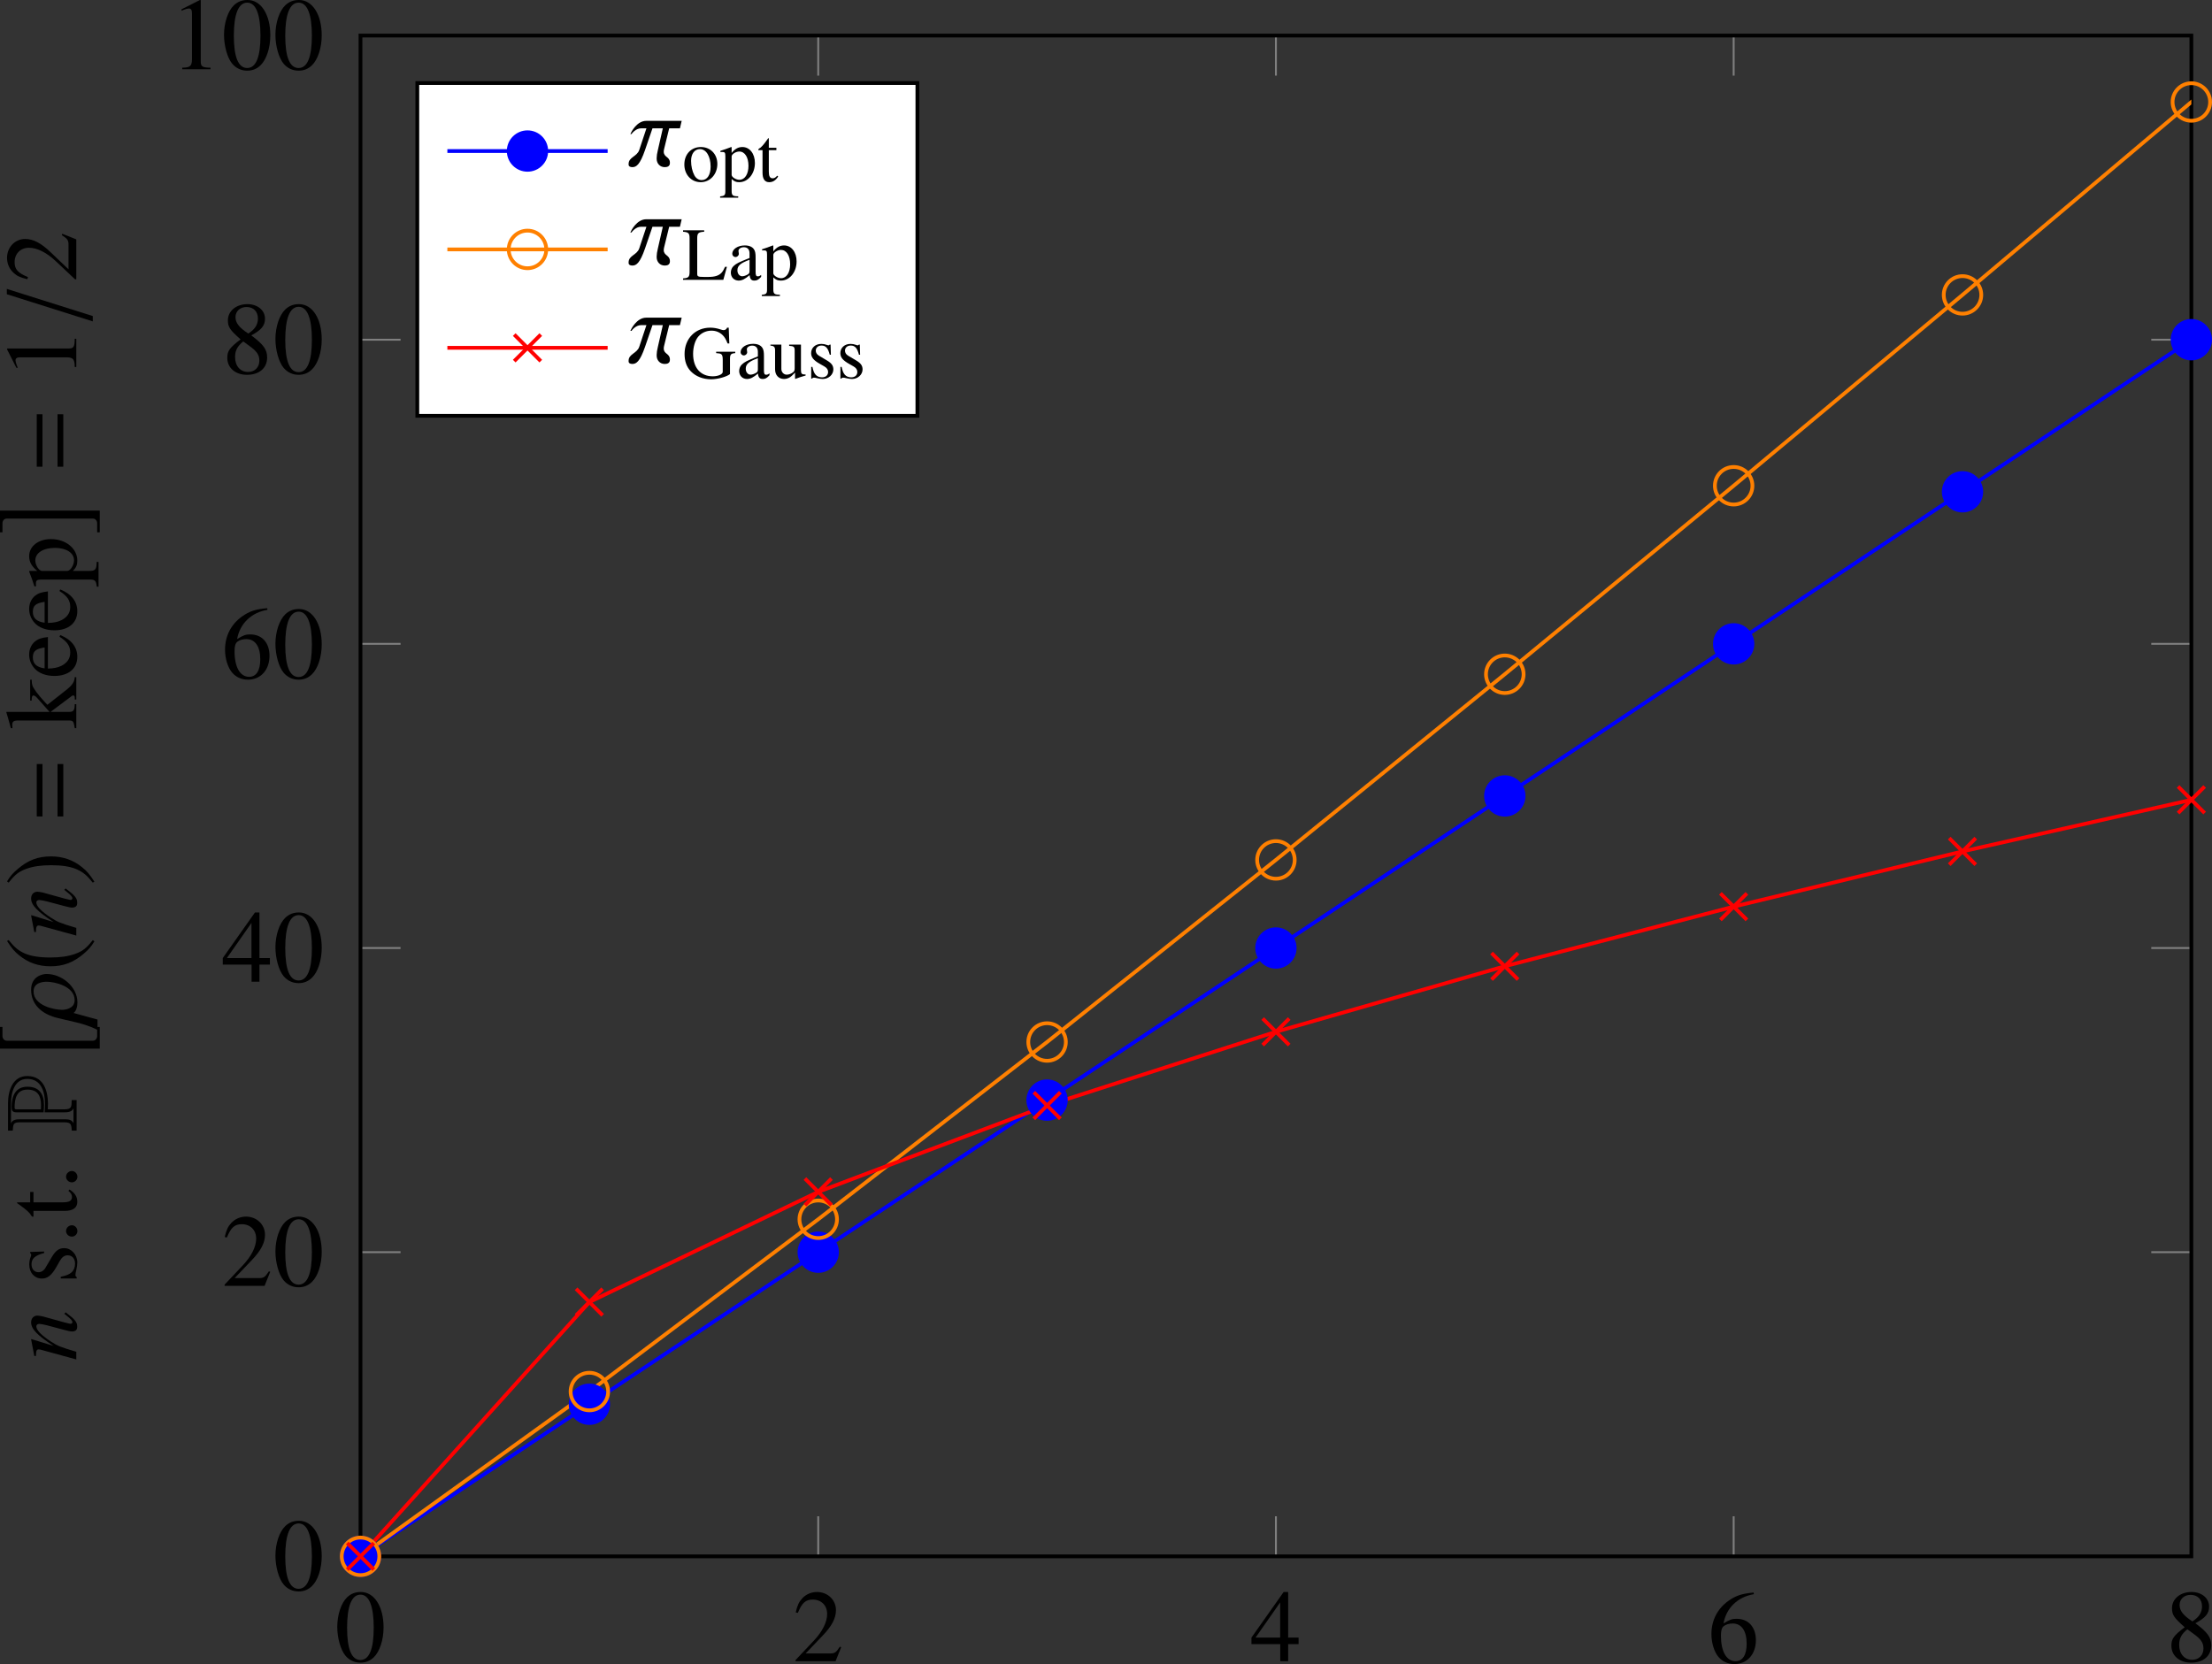 <?xml version='1.0' encoding='UTF-8'?>
<!-- This file was generated by dvisvgm 2.14 -->
<svg version='1.1' xmlns='http://www.w3.org/2000/svg' xmlns:xlink='http://www.w3.org/1999/xlink' width='262.873pt' height='197.793pt' viewBox='4.071 37.818 262.873 197.793'>
<rect x="4.071" y="37.818" width="262.873" height="197.793" fill="#333333" stroke="none"/>
<defs>
<clipPath id='clip1'>
<path d='M33.508 159.148H188.922V30.031H33.508Z'/>
</clipPath>
<path id='g27-25' d='M4.654-3.939H1.563C.741-3.939 .25-2.957 .179-2.787H.277C.322-2.85 .652-3.287 1.117-3.287H1.581L.956-1.402C.759-.813 .027-.786 .027-.179V-.134C.027 .018 .143 .098 .357 .098C.697 .098 1.018-.116 1.456-1.385L2.108-3.287H3.01L2.573-1.367C2.51-1.108 2.474-.884 2.474-.706V-.625C2.474-.241 2.742 .098 3.18 .098C3.386 .098 3.627 .036 3.627-.259V-.295C3.627-.822 3.091-.75 3.091-1.251C3.091-1.322 3.1-1.402 3.127-1.501L3.564-3.287H4.502L4.654-3.939Z'/>
<path id='g27-26' d='M4.315-2.591C4.315-2.984 4.082-3.939 2.939-3.939C1.688-3.939 .813-3.064 .465-1.59L.089 .009C.027 .295-.197 1.134-.563 1.849H.339L.911-.232H.92C.92-.223 1.134 .098 1.831 .098C3.207 .098 4.315-1.268 4.315-2.591ZM3.636-2.573C3.636-1.912 3.26-.143 2.028-.143C1.251-.143 1.188-1.045 1.188-1.233C1.188-1.912 1.545-3.725 2.796-3.725C3.555-3.725 3.636-2.93 3.636-2.573Z'/>
<path id='g27-61' d='M3.386-6.056H2.921L.554 1.438H1.018L3.386-6.056Z'/>
<path id='g35-80' d='M5.42-4.752C5.42-6.177 3.975-6.615 2.79-6.615H.13V-6.157C.757-6.107 .936-6.127 .936-5.43V-1.275C.936-.568 .847-.478 .13-.438V.03H3.088V-.448C2.441-.458 2.192-.438 2.192-1.166V-2.76C3.606-2.66 5.42-2.959 5.42-4.752ZM5.141-4.752C5.141-3.357 3.826-3.029 2.68-3.029C2.421-3.029 2.162-3.049 1.903-3.068V-1.166C1.903-.827 1.933-.428 2.291-.269H.837C1.146-.399 1.225-.697 1.225-1.006V-5.43C1.225-5.788 1.215-6.177 .827-6.326H2.79C3.796-6.326 5.141-5.988 5.141-4.752ZM4.384-4.732C4.384-5.908 3.457-6.267 2.441-6.267C2.072-6.267 1.903-6.187 1.903-5.798V-3.168C2.142-3.138 2.381-3.128 2.62-3.128C3.676-3.128 4.384-3.597 4.384-4.732ZM4.105-4.732C4.105-3.766 3.517-3.417 2.62-3.417C2.471-3.417 2.331-3.417 2.192-3.427V-5.798C2.192-5.948 2.242-5.978 2.371-5.978C3.238-5.978 4.105-5.778 4.105-4.732Z'/>
<use id='g93-25' xlink:href='#g27-25' transform='scale(1.217)'/>
<use id='g93-26' xlink:href='#g27-26' transform='scale(1.217)'/>
<use id='g93-61' xlink:href='#g27-61' transform='scale(1.217)'/>
<use id='g82-2' xlink:href='#g80-2' transform='scale(1.825)'/>
<use id='g82-3' xlink:href='#g80-3' transform='scale(1.825)'/>
<path id='g17-40' d='M2.342-5.368C1.755-4.987 1.517-4.78 1.223-4.415C.659-3.724 .381-2.93 .381-2.001C.381-.993 .675-.214 1.374 .596C1.699 .977 1.906 1.151 2.319 1.405L2.414 1.278C1.779 .778 1.556 .5 1.342-.095C1.151-.627 1.064-1.231 1.064-2.025C1.064-2.859 1.167-3.51 1.382-4.002C1.604-4.494 1.842-4.78 2.414-5.241L2.342-5.368Z'/>
<path id='g17-41' d='M.302 1.405C.889 1.024 1.128 .818 1.421 .453C1.985-.238 2.263-1.032 2.263-1.961C2.263-2.978 1.969-3.748 1.27-4.558C.945-4.939 .738-5.114 .326-5.368L.23-5.241C.865-4.74 1.08-4.462 1.302-3.867C1.493-3.335 1.58-2.731 1.58-1.937C1.58-1.112 1.477-.453 1.263 .032C1.04 .532 .802 .818 .23 1.278L.302 1.405Z'/>
<path id='g17-46' d='M.993-.794C.754-.794 .556-.588 .556-.341C.556-.111 .754 .087 .985 .087C1.231 .087 1.437-.111 1.437-.341C1.437-.588 1.231-.794 .993-.794Z'/>
<path id='g17-48' d='M2.017-5.368C1.58-5.368 1.247-5.233 .953-4.955C.492-4.51 .191-3.597 .191-2.668C.191-1.802 .453-.873 .826-.429C1.12-.079 1.525 .111 1.985 .111C2.39 .111 2.731-.024 3.017-.302C3.478-.738 3.78-1.66 3.78-2.62C3.78-4.248 3.057-5.368 2.017-5.368ZM1.993-5.161C2.66-5.161 3.017-4.264 3.017-2.604S2.668-.095 1.985-.095S.953-.945 .953-2.596C.953-4.28 1.31-5.161 1.993-5.161Z'/>
<path id='g17-49' d='M2.311-5.368L.881-4.645V-4.534C.977-4.574 1.064-4.605 1.096-4.621C1.239-4.677 1.374-4.709 1.453-4.709C1.62-4.709 1.691-4.59 1.691-4.335V-.738C1.691-.476 1.628-.294 1.501-.222C1.382-.151 1.27-.127 .937-.119V0H3.128V-.119C2.501-.127 2.374-.206 2.374-.588V-5.352L2.311-5.368Z'/>
<path id='g17-50' d='M3.772-1.088L3.668-1.128C3.375-.675 3.271-.603 2.914-.603H1.016L2.35-2.001C3.057-2.739 3.367-3.343 3.367-3.962C3.367-4.756 2.724-5.368 1.898-5.368C1.461-5.368 1.048-5.193 .754-4.875C.5-4.605 .381-4.351 .246-3.788L.413-3.748C.731-4.526 1.016-4.78 1.564-4.78C2.231-4.78 2.684-4.327 2.684-3.66C2.684-3.041 2.319-2.303 1.652-1.596L.238-.095V0H3.335L3.772-1.088Z'/>
<path id='g17-52' d='M3.748-1.834H2.938V-5.368H2.589L.095-1.834V-1.326H2.327V0H2.938V-1.326H3.748V-1.834ZM2.319-1.834H.413L2.319-4.558V-1.834Z'/>
<path id='g17-54' d='M3.541-5.431C2.636-5.352 2.176-5.201 1.596-4.796C.738-4.185 .27-3.279 .27-2.215C.27-1.525 .484-.826 .826-.429C1.128-.079 1.556 .111 2.049 .111C3.033 .111 3.716-.643 3.716-1.739C3.716-2.755 3.136-3.398 2.223-3.398C1.874-3.398 1.707-3.343 1.207-3.041C1.421-4.24 2.311-5.098 3.557-5.304L3.541-5.431ZM1.922-3.033C2.604-3.033 3.001-2.462 3.001-1.469C3.001-.596 2.692-.111 2.136-.111C1.437-.111 1.008-.858 1.008-2.088C1.008-2.493 1.072-2.716 1.231-2.835C1.397-2.962 1.644-3.033 1.922-3.033Z'/>
<path id='g17-56' d='M2.303-2.946C3.089-3.367 3.367-3.7 3.367-4.24C3.367-4.891 2.795-5.368 2.001-5.368C1.135-5.368 .492-4.836 .492-4.113C.492-3.597 .643-3.367 1.477-2.636C.619-1.985 .445-1.739 .445-1.199C.445-.429 1.072 .111 1.969 .111C2.922 .111 3.533-.413 3.533-1.231C3.533-1.842 3.263-2.231 2.303-2.946ZM2.16-2.128C2.739-1.715 2.93-1.429 2.93-.985C2.93-.468 2.573-.111 2.057-.111C1.453-.111 1.048-.572 1.048-1.263C1.048-1.771 1.223-2.104 1.683-2.477L2.16-2.128ZM2.072-3.089C1.366-3.549 1.08-3.915 1.08-4.359C1.08-4.82 1.437-5.145 1.937-5.145C2.477-5.145 2.819-4.796 2.819-4.248C2.819-3.795 2.596-3.438 2.144-3.136C2.104-3.113 2.104-3.113 2.072-3.089Z'/>
<path id='g17-71' d='M5.63-2.811H3.605V-2.668C3.946-2.644 4.042-2.62 4.137-2.557C4.256-2.485 4.304-2.303 4.304-1.961V-.675C4.304-.421 3.819-.206 3.248-.206C1.953-.206 1.159-1.112 1.159-2.589C1.159-3.335 1.382-4.058 1.731-4.447S2.573-5.05 3.113-5.05C3.557-5.05 3.946-4.899 4.256-4.613C4.494-4.391 4.621-4.177 4.82-3.692H5.002L4.939-5.368H4.764C4.717-5.217 4.574-5.106 4.407-5.106C4.327-5.106 4.2-5.129 4.058-5.185C3.7-5.304 3.335-5.368 2.978-5.368C1.39-5.368 .254-4.2 .254-2.581C.254-1.802 .468-1.207 .913-.738C1.445-.191 2.207 .111 3.081 .111C3.764 .111 4.756-.167 5.074-.445V-2.057C5.074-2.525 5.169-2.628 5.63-2.668V-2.811Z'/>
<path id='g17-76' d='M4.55-1.382C4.415-1.08 4.304-.897 4.185-.762C3.907-.453 3.47-.31 2.811-.31H2.279C1.699-.31 1.596-.357 1.596-.635V-4.391C1.596-4.955 1.707-5.066 2.334-5.106V-5.257H.095V-5.106C.683-5.058 .786-4.947 .786-4.391V-.865C.786-.31 .675-.191 .095-.151V0H4.367L4.748-1.382H4.55Z'/>
<path id='g17-97' d='M3.51-.524C3.375-.413 3.279-.373 3.16-.373C2.978-.373 2.922-.484 2.922-.834V-2.382C2.922-2.795 2.882-3.025 2.763-3.216C2.589-3.502 2.247-3.653 1.779-3.653C1.032-3.653 .445-3.263 .445-2.763C.445-2.581 .603-2.422 .786-2.422C.977-2.422 1.143-2.581 1.143-2.755C1.143-2.787 1.135-2.827 1.128-2.882C1.112-2.954 1.104-3.017 1.104-3.073C1.104-3.287 1.358-3.462 1.675-3.462C2.064-3.462 2.279-3.232 2.279-2.803V-2.319C1.056-1.826 .921-1.763 .58-1.461C.405-1.302 .294-1.032 .294-.77C.294-.27 .643 .079 1.128 .079C1.477 .079 1.802-.087 2.287-.5C2.327-.087 2.469 .079 2.795 .079C3.065 .079 3.232-.016 3.51-.318V-.524ZM2.279-.977C2.279-.731 2.239-.659 2.072-.564C1.882-.453 1.66-.381 1.493-.381C1.215-.381 .993-.651 .993-.993V-1.024C.993-1.493 1.318-1.779 2.279-2.128V-.977Z'/>
<path id='g17-101' d='M3.24-1.302C2.859-.699 2.517-.468 2.009-.468C1.556-.468 1.215-.699 .985-1.151C.842-1.453 .786-1.715 .77-2.199H3.216C3.152-2.716 3.073-2.946 2.874-3.2C2.636-3.486 2.271-3.653 1.858-3.653C1.461-3.653 1.088-3.51 .786-3.24C.413-2.914 .199-2.35 .199-1.699C.199-.603 .77 .079 1.683 .079C2.438 .079 3.033-.389 3.367-1.247L3.24-1.302ZM.786-2.454C.873-3.073 1.143-3.367 1.628-3.367S2.303-3.144 2.406-2.454H.786Z'/>
<path id='g17-107' d='M.056-4.947C.159-4.955 .23-4.963 .31-4.963C.572-4.963 .651-4.859 .651-4.478V-.651C.651-.238 .627-.214 .056-.119V0H1.914V-.119L1.755-.127C1.437-.143 1.318-.254 1.318-.532V-1.993L2.43-.508L2.454-.476C2.469-.453 2.485-.429 2.509-.405C2.573-.326 2.596-.278 2.596-.238C2.596-.167 2.525-.119 2.43-.119H2.279V0H4.01V-.119C3.66-.143 3.414-.294 3.081-.699L1.866-2.239L2.096-2.454C2.66-2.978 3.152-3.343 3.383-3.406C3.502-3.438 3.613-3.454 3.748-3.454H3.811V-3.573H2.192V-3.462C2.501-3.454 2.589-3.422 2.589-3.311C2.589-3.248 2.517-3.136 2.406-3.041L1.318-2.072V-5.407L1.286-5.423C.985-5.328 .754-5.264 .294-5.137L.056-5.074V-4.947Z'/>
<path id='g17-111' d='M1.985-3.653C.953-3.653 .23-2.89 .23-1.795C.23-.723 .969 .079 1.969 .079S3.732-.762 3.732-1.858C3.732-2.898 3.001-3.653 1.985-3.653ZM1.882-3.43C2.549-3.43 3.017-2.668 3.017-1.58C3.017-.683 2.66-.143 2.064-.143C1.755-.143 1.461-.333 1.294-.651C1.072-1.064 .945-1.62 .945-2.184C.945-2.938 1.318-3.43 1.882-3.43Z'/>
<path id='g17-112' d='M.071-3.121C.143-3.128 .199-3.128 .27-3.128C.54-3.128 .596-3.049 .596-2.676V1.04C.596 1.453 .508 1.54 .04 1.588V1.723H1.961V1.58C1.366 1.572 1.263 1.485 1.263 .985V-.262C1.54 0 1.731 .079 2.064 .079C3.001 .079 3.732-.81 3.732-1.961C3.732-2.946 3.176-3.653 2.406-3.653C1.961-3.653 1.612-3.454 1.263-3.025V-3.637L1.215-3.653C.786-3.486 .508-3.383 .071-3.248V-3.121ZM1.263-2.652C1.263-2.89 1.707-3.176 2.072-3.176C2.66-3.176 3.049-2.573 3.049-1.652C3.049-.77 2.66-.175 2.088-.175C1.715-.175 1.263-.461 1.263-.699V-2.652Z'/>
<path id='g17-115' d='M2.501-2.493L2.469-3.573H2.382L2.366-3.557C2.295-3.502 2.287-3.494 2.255-3.494C2.207-3.494 2.128-3.51 2.041-3.549C1.866-3.613 1.691-3.645 1.485-3.645C.858-3.645 .405-3.24 .405-2.668C.405-2.223 .659-1.906 1.334-1.525L1.795-1.263C2.072-1.104 2.207-.913 2.207-.667C2.207-.318 1.953-.095 1.548-.095C1.278-.095 1.032-.199 .881-.373C.715-.572 .643-.754 .54-1.207H.413V.032H.516C.572-.048 .603-.064 .699-.064C.77-.064 .881-.048 1.064 0C1.286 .048 1.501 .079 1.644 .079C2.255 .079 2.763-.381 2.763-.937C2.763-1.334 2.573-1.596 2.096-1.882L1.239-2.39C1.016-2.517 .897-2.716 .897-2.93C.897-3.248 1.143-3.47 1.509-3.47C1.961-3.47 2.199-3.2 2.382-2.493H2.501Z'/>
<path id='g17-116' d='M2.025-3.573H1.223V-4.494C1.223-4.574 1.215-4.597 1.167-4.597C1.112-4.526 1.064-4.455 1.008-4.375C.707-3.938 .365-3.557 .238-3.526C.151-3.47 .103-3.414 .103-3.375C.103-3.351 .111-3.335 .135-3.319H.556V-.929C.556-.262 .794 .079 1.263 .079C1.652 .079 1.953-.111 2.215-.524L2.112-.611C1.945-.413 1.81-.333 1.636-.333C1.342-.333 1.223-.548 1.223-1.048V-3.319H2.025V-3.573Z'/>
<path id='g17-117' d='M3.803-.397H3.764C3.398-.397 3.311-.484 3.311-.85V-3.573H2.057V-3.438C2.549-3.414 2.644-3.335 2.644-2.938V-1.072C2.644-.85 2.604-.738 2.493-.651C2.279-.476 2.033-.381 1.795-.381C1.485-.381 1.231-.651 1.231-.985V-3.573H.071V-3.462C.453-3.438 .564-3.319 .564-2.954V-.953C.564-.326 .945 .079 1.525 .079C1.818 .079 2.128-.048 2.342-.262L2.684-.603V.056L2.716 .071C3.113-.087 3.398-.175 3.803-.286V-.397Z'/>
<use id='g103-61' xlink:href='#g18-61' transform='scale(1.369)'/>
<use id='g76-80' xlink:href='#g35-80' transform='scale(1.095)'/>
<path id='g80-2' d='M1.787 5.464V5.314H1.261C1.112 5.314 .986 5.212 .986 5.063V.06C.986-.09 1.112-.191 1.261-.191H1.787V-.335H.526V5.464H1.787Z'/>
<path id='g80-3' d='M1.465 5.464V-.335H.203V-.191H.729C.879-.191 1.004-.09 1.004 .06V5.063C1.004 5.212 .879 5.314 .729 5.314H.203V5.464H1.465Z'/>
<path id='g18-61' d='M4.558-2.62V-3.065H.492V-2.62H4.558ZM4.558-1.008V-1.453H.492V-1.008H4.558Z'/>
<use id='g111-46' xlink:href='#g17-46' transform='scale(1.369)'/>
<use id='g111-101' xlink:href='#g17-101' transform='scale(1.369)'/>
<use id='g111-107' xlink:href='#g17-107' transform='scale(1.369)'/>
<use id='g111-112' xlink:href='#g17-112' transform='scale(1.369)'/>
<use id='g111-115' xlink:href='#g17-115' transform='scale(1.369)'/>
<use id='g111-116' xlink:href='#g17-116' transform='scale(1.369)'/>
<use id='g94-110' xlink:href='#g14-110' transform='scale(1.095)'/>
<path id='g14-110' d='M4.566-1.161L4.357-.903C4.069-.536 3.891-.377 3.752-.377C3.672-.377 3.593-.457 3.593-.536C3.593-.605 3.593-.605 3.732-1.161L4.298-3.206C4.347-3.414 4.387-3.633 4.387-3.772C4.387-4.129 4.119-4.377 3.732-4.377C3.097-4.377 2.471-3.782 1.449-2.194L2.114-4.357L2.084-4.377C1.548-4.268 1.34-4.228 .476-4.069V-3.911C.983-3.901 1.112-3.841 1.112-3.643C1.112-3.583 1.102-3.524 1.092-3.474L.139 0H.883C1.35-1.568 1.439-1.787 1.876-2.462C2.471-3.375 2.978-3.871 3.345-3.871C3.494-3.871 3.583-3.762 3.583-3.583C3.583-3.464 3.524-3.136 3.444-2.829L3.007-1.191C2.878-.685 2.849-.546 2.849-.447C2.849-.069 2.988 .089 3.315 .089C3.762 .089 4.02-.119 4.705-1.032L4.566-1.161Z'/>
<use id='g102-40' xlink:href='#g17-40' transform='scale(1.369)'/>
<use id='g102-41' xlink:href='#g17-41' transform='scale(1.369)'/>
<use id='g102-48' xlink:href='#g17-48' transform='scale(1.369)'/>
<use id='g102-49' xlink:href='#g17-49' transform='scale(1.369)'/>
<use id='g102-50' xlink:href='#g17-50' transform='scale(1.369)'/>
<use id='g102-52' xlink:href='#g17-52' transform='scale(1.369)'/>
<use id='g102-54' xlink:href='#g17-54' transform='scale(1.369)'/>
<use id='g102-56' xlink:href='#g17-56' transform='scale(1.369)'/>
</defs>
<g id='page1' transform='matrix(1.4 0 0 1.4 0 0)'>
<path d='M33.508 159.148V155.746M72.363 159.148V155.746M111.215 159.148V155.746M150.071 159.148V155.746M188.922 159.148V155.746M33.508 30.031V33.433M72.363 30.031V33.433M111.215 30.031V33.433M150.071 30.031V33.433M188.922 30.031V33.433' stroke='#808080' fill='none' stroke-width='.159' stroke-miterlimit='10'/>
<path d='M33.508 159.148H36.91M33.508 133.324H36.91M33.508 107.5H36.91M33.508 81.675H36.91M33.508 55.855H36.91M33.508 30.031H36.91M188.922 159.148H185.519M188.922 133.324H185.519M188.922 107.5H185.519M188.922 81.675H185.519M188.922 55.855H185.519M188.922 30.031H185.519' stroke='#808080' fill='none' stroke-width='.159' stroke-miterlimit='10'/>
<path d='M33.508 159.148V30.031H188.922V159.148H33.508Z' stroke='#000' fill='none' stroke-width='.319' stroke-miterlimit='10'/>
<g transform='matrix(.8 0 0 .8 -28.991 58.764)'>
<use x='75.398' y='136.612' xlink:href='#g102-48'/>
</g>
<g transform='matrix(.8 0 0 .8 9.863 58.764)'>
<use x='75.398' y='136.612' xlink:href='#g102-50'/>
</g>
<g transform='matrix(.8 0 0 .8 48.716 58.764)'>
<use x='75.398' y='136.612' xlink:href='#g102-52'/>
</g>
<g transform='matrix(.8 0 0 .8 87.569 58.882)'>
<use x='75.398' y='136.612' xlink:href='#g102-54'/>
</g>
<g transform='matrix(.8 0 0 .8 126.422 58.764)'>
<use x='75.398' y='136.612' xlink:href='#g102-56'/>
</g>
<g transform='matrix(.8 0 0 .8 -34.24 52.718)'>
<use x='75.398' y='136.612' xlink:href='#g102-48'/>
</g>
<g transform='matrix(.8 0 0 .8 -38.604 26.894)'>
<use x='75.398' y='136.612' xlink:href='#g102-50'/>
<use x='80.853' y='136.612' xlink:href='#g102-48'/>
</g>
<g transform='matrix(.8 0 0 .8 -38.604 1.071)'>
<use x='75.398' y='136.612' xlink:href='#g102-52'/>
<use x='80.853' y='136.612' xlink:href='#g102-48'/>
</g>
<g transform='matrix(.8 0 0 .8 -38.604 -24.693)'>
<use x='75.398' y='136.612' xlink:href='#g102-54'/>
<use x='80.853' y='136.612' xlink:href='#g102-48'/>
</g>
<g transform='matrix(.8 0 0 .8 -38.604 -50.576)'>
<use x='75.398' y='136.612' xlink:href='#g102-56'/>
<use x='80.853' y='136.612' xlink:href='#g102-48'/>
</g>
<g transform='matrix(.8 0 0 .8 -42.968 -76.399)'>
<use x='75.398' y='136.612' xlink:href='#g102-49'/>
<use x='80.853' y='136.612' xlink:href='#g102-48'/>
<use x='86.307' y='136.612' xlink:href='#g102-48'/>
</g>
<path d='M33.508 159.148L52.938 146.234L72.363 133.324L91.789 120.414L111.215 107.5L130.641 94.59L150.071 81.675L169.496 68.765L188.922 55.855L208.347 42.941L227.774 30.031L247.203 17.117L266.629 4.207L286.055-7.415L305.48-20.324L324.907-33.239L344.336-31.946L363.762-39.691L383.187-50.023L402.613-62.934' stroke='#00f' fill='none' stroke-width='.319' stroke-miterlimit='10' clip-path='url(#clip1)'/>
<path d='M33.508 159.148L52.938 145.156L72.363 130.531L91.789 115.48L111.215 100.019L130.641 84.257L150.071 68.253L169.496 52.05L188.922 35.672L208.347 19.156L227.774 2.508L247.203-14.282L266.629-31.164L286.055-46.395L305.48-63.465L324.907-80.602L344.336-75.348L363.762-87.239L383.187-101.649L402.613-119.278' stroke='#ff8000' fill='none' stroke-width='.319' stroke-miterlimit='10' clip-path='url(#clip1)'/>
<path d='M33.508 159.148L52.938 137.558L72.363 128.203L91.789 120.871L111.215 114.613L130.641 109.05L150.071 103.988L169.496 99.3L188.922 94.918L208.347 90.781L227.774 86.855L247.203 83.109L266.629 79.519L286.055 76.066L305.48 72.738L324.907 69.515L344.336 66.39L363.762 63.359L383.187 60.41L402.613 57.535' stroke='#f00' fill='none' stroke-width='.319' stroke-miterlimit='10' clip-path='url(#clip1)'/>
<path d='M35.106 159.148C35.106 158.265 34.391 157.554 33.508 157.554C32.629 157.554 31.914 158.265 31.914 159.148C31.914 160.027 32.629 160.742 33.508 160.742C34.391 160.742 35.106 160.027 35.106 159.148Z' fill='#00f'/>
<path d='M35.106 159.148C35.106 158.265 34.391 157.554 33.508 157.554C32.629 157.554 31.914 158.265 31.914 159.148C31.914 160.027 32.629 160.742 33.508 160.742C34.391 160.742 35.106 160.027 35.106 159.148Z' stroke='#00f' fill='none' stroke-width='.319' stroke-miterlimit='10'/>
<path d='M54.531 146.234C54.531 145.355 53.816 144.64 52.938 144.64C52.055 144.64 51.344 145.355 51.344 146.234C51.344 147.117 52.055 147.828 52.938 147.828C53.816 147.828 54.531 147.117 54.531 146.234Z' fill='#00f'/>
<path d='M54.531 146.234C54.531 145.355 53.816 144.64 52.938 144.64C52.055 144.64 51.344 145.355 51.344 146.234C51.344 147.117 52.055 147.828 52.938 147.828C53.816 147.828 54.531 147.117 54.531 146.234Z' stroke='#00f' fill='none' stroke-width='.319' stroke-miterlimit='10'/>
<path d='M73.957 133.324C73.957 132.445 73.242 131.73 72.363 131.73S70.77 132.445 70.77 133.324C70.77 134.203 71.484 134.918 72.363 134.918S73.957 134.203 73.957 133.324Z' fill='#00f'/>
<path d='M73.957 133.324C73.957 132.445 73.242 131.73 72.363 131.73S70.77 132.445 70.77 133.324C70.77 134.203 71.484 134.918 72.363 134.918S73.957 134.203 73.957 133.324Z' stroke='#00f' fill='none' stroke-width='.319' stroke-miterlimit='10'/>
<path d='M93.383 120.414C93.383 119.531 92.668 118.816 91.789 118.816C90.91 118.816 90.195 119.531 90.195 120.414C90.195 121.293 90.91 122.007 91.789 122.007C92.668 122.007 93.383 121.293 93.383 120.414Z' fill='#00f'/>
<path d='M93.383 120.414C93.383 119.531 92.668 118.816 91.789 118.816C90.91 118.816 90.195 119.531 90.195 120.414C90.195 121.293 90.91 122.007 91.789 122.007C92.668 122.007 93.383 121.293 93.383 120.414Z' stroke='#00f' fill='none' stroke-width='.319' stroke-miterlimit='10'/>
<path d='M112.809 107.5C112.809 106.621 112.098 105.906 111.215 105.906C110.336 105.906 109.621 106.621 109.621 107.5C109.621 108.379 110.336 109.093 111.215 109.093C112.098 109.093 112.809 108.379 112.809 107.5Z' fill='#00f'/>
<path d='M112.809 107.5C112.809 106.621 112.098 105.906 111.215 105.906C110.336 105.906 109.621 106.621 109.621 107.5C109.621 108.379 110.336 109.093 111.215 109.093C112.098 109.093 112.809 108.379 112.809 107.5Z' stroke='#00f' fill='none' stroke-width='.319' stroke-miterlimit='10'/>
<path d='M132.239 94.59C132.239 93.707 131.523 92.996 130.641 92.996C129.762 92.996 129.047 93.707 129.047 94.59C129.047 95.468 129.762 96.183 130.641 96.183C131.523 96.183 132.239 95.468 132.239 94.59Z' fill='#00f'/>
<path d='M132.239 94.59C132.239 93.707 131.523 92.996 130.641 92.996C129.762 92.996 129.047 93.707 129.047 94.59C129.047 95.468 129.762 96.183 130.641 96.183C131.523 96.183 132.239 95.468 132.239 94.59Z' stroke='#00f' fill='none' stroke-width='.319' stroke-miterlimit='10'/>
<path d='M151.664 81.675C151.664 80.797 150.949 80.082 150.071 80.082C149.187 80.082 148.477 80.797 148.477 81.675C148.477 82.558 149.187 83.269 150.071 83.269C150.949 83.269 151.664 82.558 151.664 81.675Z' fill='#00f'/>
<path d='M151.664 81.675C151.664 80.797 150.949 80.082 150.071 80.082C149.187 80.082 148.477 80.797 148.477 81.675C148.477 82.558 149.187 83.269 150.071 83.269C150.949 83.269 151.664 82.558 151.664 81.675Z' stroke='#00f' fill='none' stroke-width='.319' stroke-miterlimit='10'/>
<path d='M171.09 68.765C171.09 67.886 170.375 67.172 169.496 67.172C168.613 67.172 167.903 67.886 167.903 68.765S168.613 70.359 169.496 70.359C170.375 70.359 171.09 69.645 171.09 68.765Z' fill='#00f'/>
<path d='M171.09 68.765C171.09 67.886 170.375 67.172 169.496 67.172C168.613 67.172 167.903 67.886 167.903 68.765S168.613 70.359 169.496 70.359C170.375 70.359 171.09 69.645 171.09 68.765Z' stroke='#00f' fill='none' stroke-width='.319' stroke-miterlimit='10'/>
<path d='M190.515 55.855C190.515 54.973 189.801 54.257 188.922 54.257C188.043 54.257 187.328 54.973 187.328 55.855C187.328 56.734 188.043 57.449 188.922 57.449C189.801 57.449 190.515 56.734 190.515 55.855Z' fill='#00f'/>
<path d='M190.515 55.855C190.515 54.973 189.801 54.257 188.922 54.257C188.043 54.257 187.328 54.973 187.328 55.855C187.328 56.734 188.043 57.449 188.922 57.449C189.801 57.449 190.515 56.734 190.515 55.855Z' stroke='#00f' fill='none' stroke-width='.319' stroke-miterlimit='10'/>
<path d='M35.106 159.148C35.106 158.265 34.391 157.554 33.508 157.554C32.629 157.554 31.914 158.265 31.914 159.148C31.914 160.027 32.629 160.742 33.508 160.742C34.391 160.742 35.106 160.027 35.106 159.148Z' stroke='#ff8000' fill='none' stroke-width='.319' stroke-miterlimit='10'/>
<path d='M54.531 145.156C54.531 144.277 53.816 143.562 52.938 143.562C52.055 143.562 51.344 144.277 51.344 145.156C51.344 146.035 52.055 146.75 52.938 146.75C53.816 146.75 54.531 146.035 54.531 145.156Z' stroke='#ff8000' fill='none' stroke-width='.319' stroke-miterlimit='10'/>
<path d='M73.957 130.531C73.957 129.648 73.242 128.937 72.363 128.937S70.77 129.648 70.77 130.531C70.77 131.41 71.484 132.125 72.363 132.125S73.957 131.41 73.957 130.531Z' stroke='#ff8000' fill='none' stroke-width='.319' stroke-miterlimit='10'/>
<path d='M93.383 115.48C93.383 114.601 92.668 113.886 91.789 113.886C90.91 113.886 90.195 114.601 90.195 115.48C90.195 116.363 90.91 117.074 91.789 117.074C92.668 117.074 93.383 116.363 93.383 115.48Z' stroke='#ff8000' fill='none' stroke-width='.319' stroke-miterlimit='10'/>
<path d='M112.809 100.019C112.809 99.14 112.098 98.425 111.215 98.425C110.336 98.425 109.621 99.14 109.621 100.019C109.621 100.902 110.336 101.617 111.215 101.617C112.098 101.617 112.809 100.902 112.809 100.019Z' stroke='#ff8000' fill='none' stroke-width='.319' stroke-miterlimit='10'/>
<path d='M132.239 84.257C132.239 83.379 131.523 82.664 130.641 82.664C129.762 82.664 129.047 83.379 129.047 84.257C129.047 85.136 129.762 85.851 130.641 85.851C131.523 85.851 132.239 85.136 132.239 84.257Z' stroke='#ff8000' fill='none' stroke-width='.319' stroke-miterlimit='10'/>
<path d='M151.664 68.253C151.664 67.371 150.949 66.66 150.071 66.66C149.187 66.66 148.477 67.371 148.477 68.253C148.477 69.133 149.187 69.847 150.071 69.847C150.949 69.847 151.664 69.133 151.664 68.253Z' stroke='#ff8000' fill='none' stroke-width='.319' stroke-miterlimit='10'/>
<path d='M171.09 52.05C171.09 51.168 170.375 50.457 169.496 50.457C168.613 50.457 167.903 51.168 167.903 52.05C167.903 52.929 168.613 53.645 169.496 53.645C170.375 53.645 171.09 52.929 171.09 52.05Z' stroke='#ff8000' fill='none' stroke-width='.319' stroke-miterlimit='10'/>
<path d='M190.515 35.672C190.515 34.793 189.801 34.078 188.922 34.078C188.043 34.078 187.328 34.793 187.328 35.672C187.328 36.554 188.043 37.265 188.922 37.265C189.801 37.265 190.515 36.554 190.515 35.672Z' stroke='#ff8000' fill='none' stroke-width='.319' stroke-miterlimit='10'/>
<path d='M32.383 160.273L34.637 158.019M32.383 158.019L34.637 160.273' stroke='#f00' fill='none' stroke-width='.319' stroke-miterlimit='10'/>
<path d='M51.809 138.687L54.063 136.433M51.809 136.433L54.063 138.687' stroke='#f00' fill='none' stroke-width='.319' stroke-miterlimit='10'/>
<path d='M71.234 129.328L73.488 127.074M71.234 127.074L73.488 129.328' stroke='#f00' fill='none' stroke-width='.319' stroke-miterlimit='10'/>
<path d='M90.664 122L92.918 119.746M90.664 119.746L92.918 122' stroke='#f00' fill='none' stroke-width='.319' stroke-miterlimit='10'/>
<path d='M110.09 115.742L112.344 113.488M110.09 113.488L112.344 115.742' stroke='#f00' fill='none' stroke-width='.319' stroke-miterlimit='10'/>
<path d='M129.515 110.179L131.77 107.925M129.515 107.925L131.77 110.179' stroke='#f00' fill='none' stroke-width='.319' stroke-miterlimit='10'/>
<path d='M148.942 105.113L151.195 102.859M148.942 102.859L151.195 105.113' stroke='#f00' fill='none' stroke-width='.319' stroke-miterlimit='10'/>
<path d='M168.367 100.425L170.621 98.172M168.367 98.172L170.621 100.425' stroke='#f00' fill='none' stroke-width='.319' stroke-miterlimit='10'/>
<path d='M187.797 96.043L190.051 93.789M187.797 93.789L190.051 96.043' stroke='#f00' fill='none' stroke-width='.319' stroke-miterlimit='10'/>
<g transform='matrix(0 -.8 .8 0 -99.906 202.871)'>
<use x='75.398' y='136.612' xlink:href='#g94-110'/>
<use x='83.58' y='136.612' xlink:href='#g111-115'/>
<use x='87.823' y='136.612' xlink:href='#g111-46'/>
<use x='90.551' y='136.612' xlink:href='#g111-116'/>
<use x='93.583' y='136.612' xlink:href='#g111-46'/>
<use x='99.693' y='136.612' xlink:href='#g76-80'/>
<use x='107.576' y='129.128' xlink:href='#g82-2'/>
<use x='111.209' y='136.612' xlink:href='#g93-26'/>
<use x='116.751' y='136.612' xlink:href='#g102-40'/>
<use x='120.383' y='136.612' xlink:href='#g94-110'/>
<use x='125.838' y='136.612' xlink:href='#g102-41'/>
<use x='132.501' y='136.612' xlink:href='#g103-61'/>
<use x='142.469' y='136.612' xlink:href='#g111-107'/>
<use x='147.815' y='136.612' xlink:href='#g111-101'/>
<use x='152.658' y='136.612' xlink:href='#g111-101'/>
<use x='157.502' y='136.612' xlink:href='#g111-112'/>
<use x='162.957' y='129.128' xlink:href='#g82-3'/>
<use x='169.62' y='136.612' xlink:href='#g103-61'/>
<use x='179.588' y='136.612' xlink:href='#g102-49'/>
<use x='185.042' y='136.612' xlink:href='#g93-61'/>
<use x='189.853' y='136.612' xlink:href='#g102-50'/>
</g>
<path d='M38.332 62.316H80.781V34.062H38.332Z' fill='#fff'/>
<path d='M38.332 62.316H80.781V34.062H38.332Z' stroke='#000' fill='none' stroke-width='.319' stroke-miterlimit='10'/>
<path d='M40.883 39.836H47.684H54.488' stroke='#00f' fill='none' stroke-width='.319' stroke-miterlimit='10'/>
<path d='M49.277 39.836C49.277 38.953 48.566 38.242 47.684 38.242C46.805 38.242 46.09 38.953 46.09 39.836C46.09 40.715 46.805 41.43 47.684 41.43C48.566 41.43 49.277 40.715 49.277 39.836Z' fill='#00f'/>
<path d='M49.277 39.836C49.277 38.953 48.566 38.242 47.684 38.242C46.805 38.242 46.09 38.953 46.09 39.836C46.09 40.715 46.805 41.43 47.684 41.43C48.566 41.43 49.277 40.715 49.277 39.836Z' stroke='#00f' fill='none' stroke-width='.319' stroke-miterlimit='10'/>
<g transform='matrix(.8 0 0 .8 -17.843 -51.472)'>
<use x='92.605' y='115.726' xlink:href='#g93-25'/>
<use x='98.322' y='117.362' xlink:href='#g17-111'/>
<use x='102.307' y='117.362' xlink:href='#g17-112'/>
<use x='106.292' y='117.362' xlink:href='#g17-116'/>
</g>
<path d='M40.883 48.188H47.684H54.488' stroke='#ff8000' fill='none' stroke-width='.319' stroke-miterlimit='10'/>
<path d='M49.277 48.188C49.277 47.309 48.566 46.594 47.684 46.594C46.805 46.594 46.09 47.309 46.09 48.188C46.09 49.07 46.805 49.785 47.684 49.785C48.566 49.785 49.277 49.07 49.277 48.188Z' stroke='#ff8000' fill='none' stroke-width='.319' stroke-miterlimit='10'/>
<g transform='matrix(.8 0 0 .8 -17.843 -51.472)'>
<use x='92.605' y='126.169' xlink:href='#g93-25'/>
<use x='98.322' y='127.805' xlink:href='#g17-76'/>
<use x='103.191' y='127.805' xlink:href='#g17-97'/>
<use x='106.73' y='127.805' xlink:href='#g17-112'/>
</g>
<path d='M40.883 56.543H47.684H54.488' stroke='#f00' fill='none' stroke-width='.319' stroke-miterlimit='10'/>
<path d='M46.559 57.672L48.813 55.418M46.559 55.418L48.813 57.672' stroke='#f00' fill='none' stroke-width='.319' stroke-miterlimit='10'/>
<g transform='matrix(.8 0 0 .8 -17.843 -51.472)'>
<use x='92.605' y='136.612' xlink:href='#g93-25'/>
<use x='98.322' y='138.248' xlink:href='#g17-71'/>
<use x='104.076' y='138.248' xlink:href='#g17-97'/>
<use x='107.615' y='138.248' xlink:href='#g17-117'/>
<use x='111.6' y='138.248' xlink:href='#g17-115'/>
<use x='114.7' y='138.248' xlink:href='#g17-115'/>
</g>
</g>
</svg>